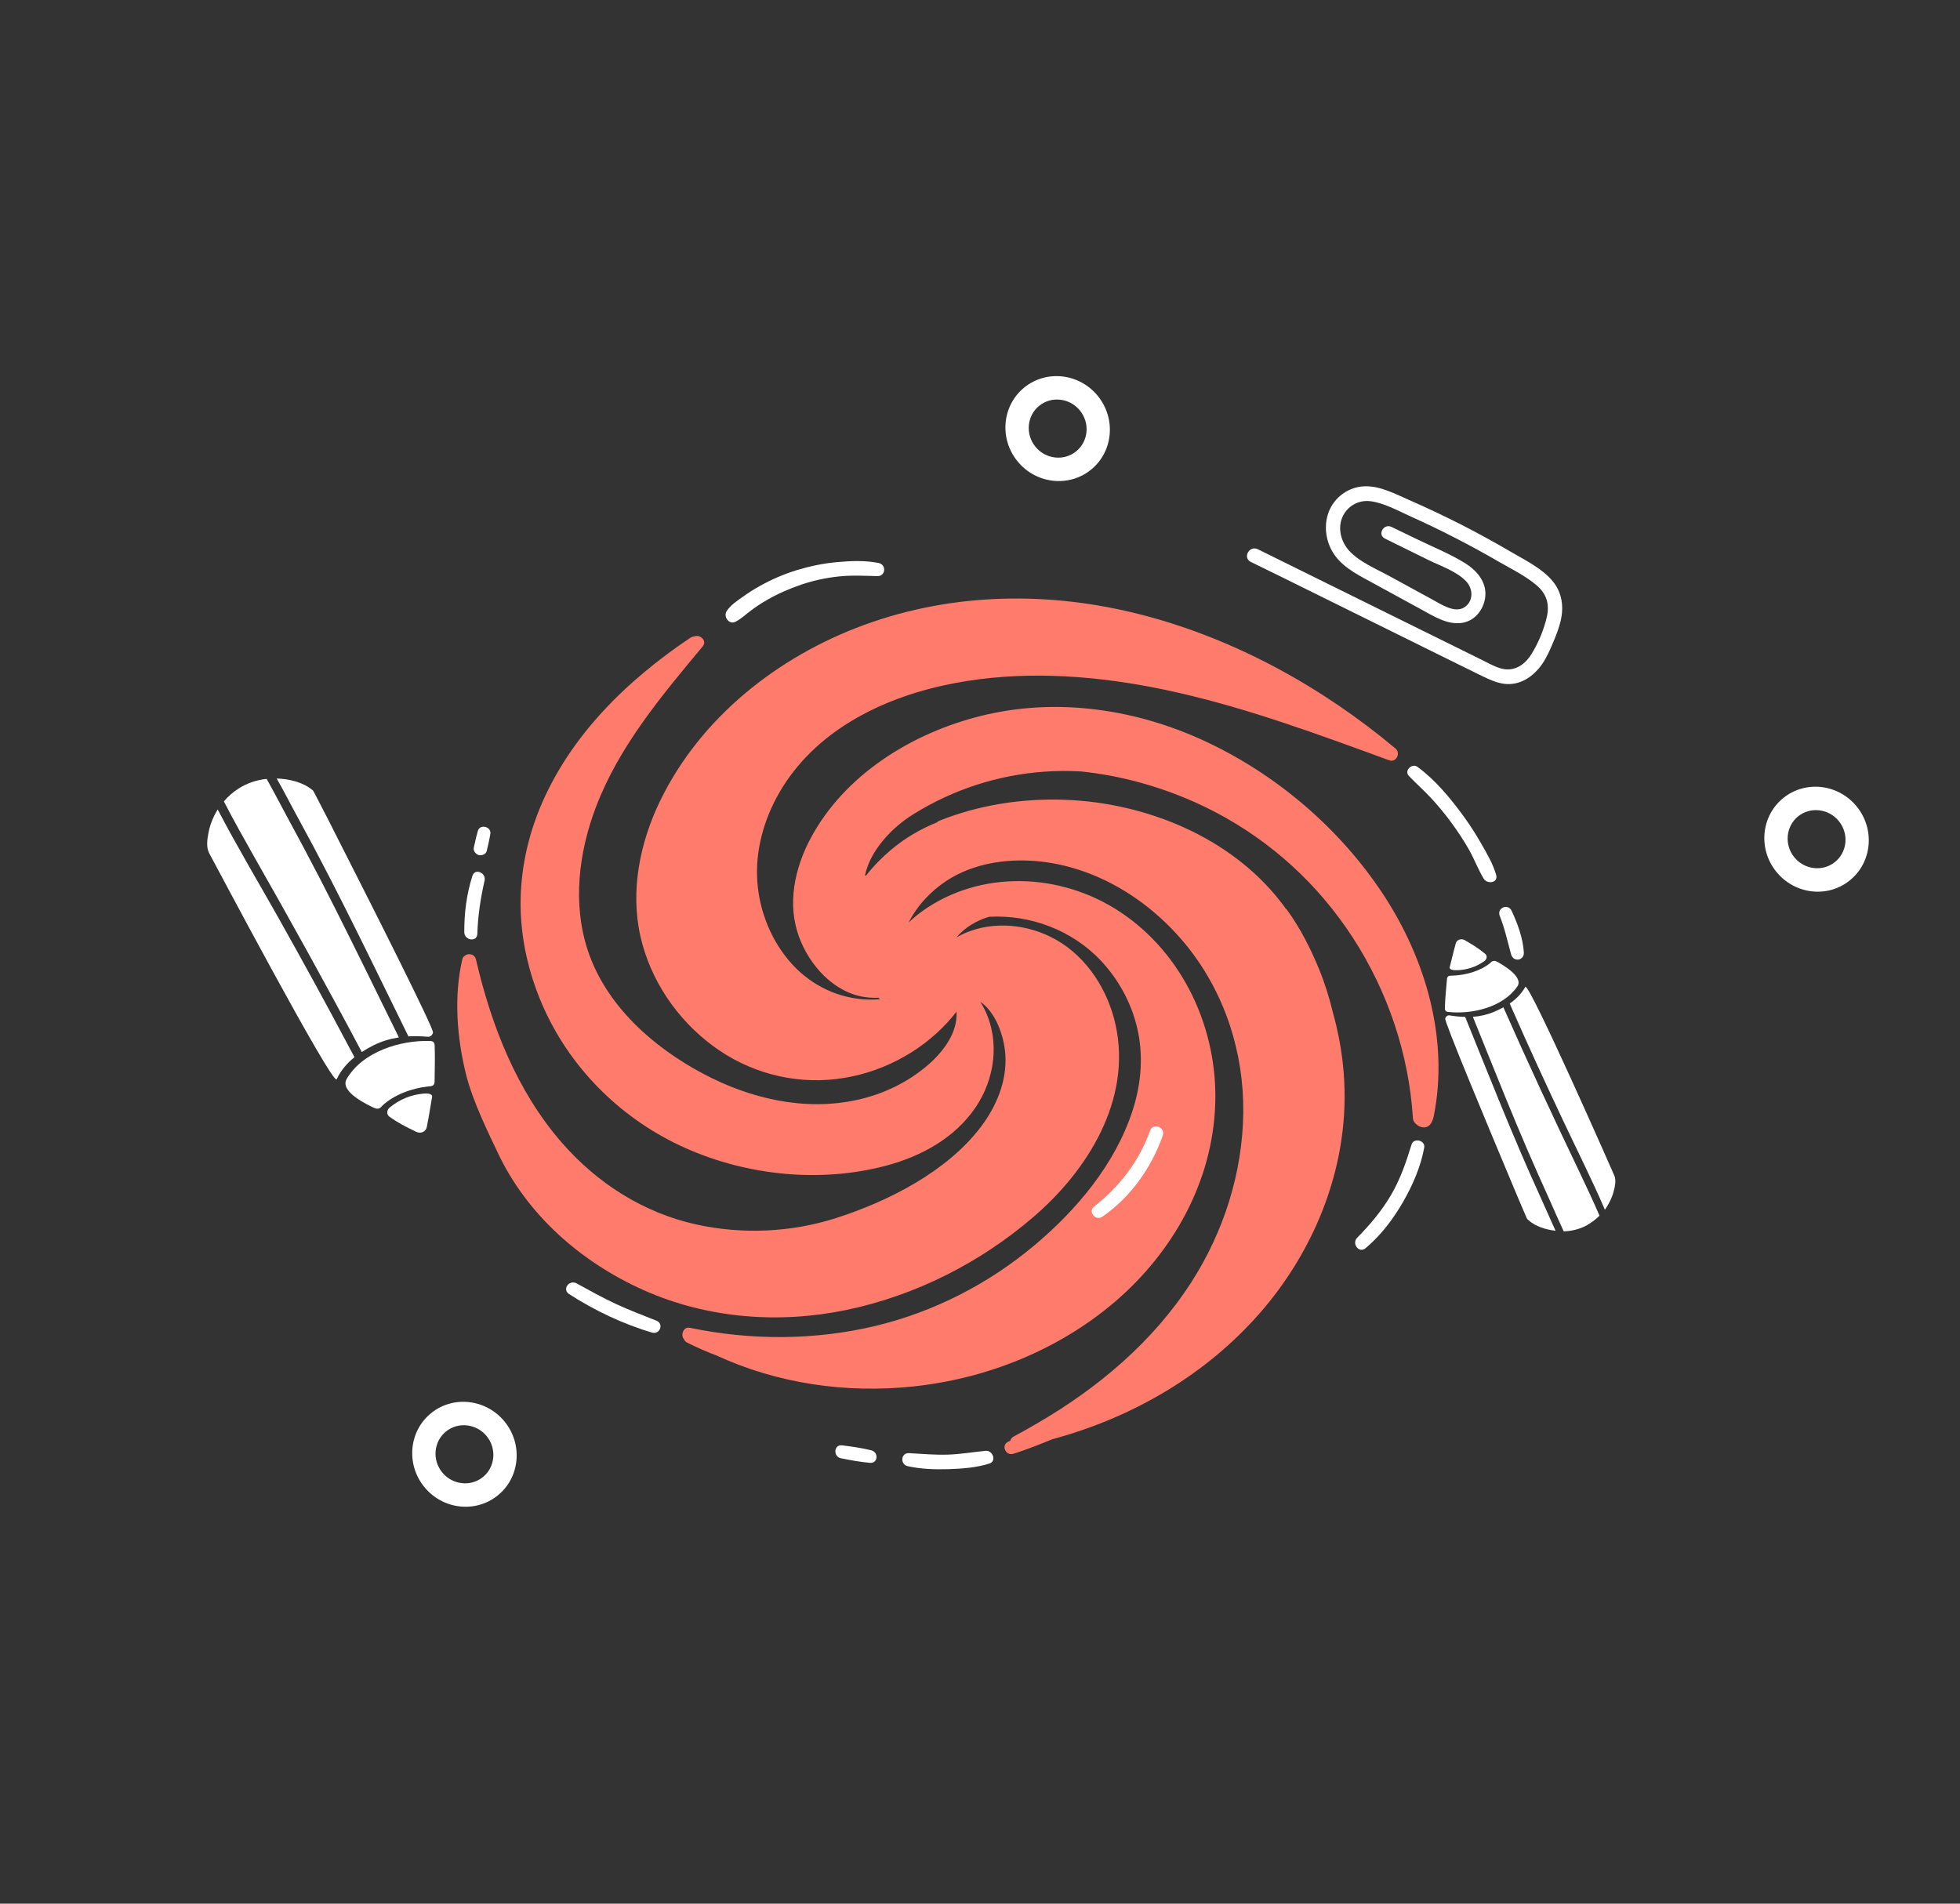 <?xml version="1.0" encoding="UTF-8"?>
<svg width="140px" height="136px" viewBox="0 0 140 136" version="1.1" xmlns="http://www.w3.org/2000/svg" xmlns:xlink="http://www.w3.org/1999/xlink">
    <rect x="0" y="0" width="140" height="136" fill="#333333" stroke="none"/>
    <title>39B2DFCF-8135-48EA-B7A7-16A114614175</title>
    <g id="CLient-Landing" stroke="none" stroke-width="1" fill="none" fill-rule="evenodd">
        <g id="Momotaro-home-Copy-73" transform="translate(-119, -480)" fill-rule="nonzero">
            <g id="Heart-rate" transform="translate(87, 471)">
                <g id="08_nothing_not_found-copy" transform="translate(102.145, 76.944) rotate(51) translate(-102.145, -76.944) translate(59.674, 21.891)">
                    <g id="Group" transform="translate(11.801, 0)">
                        <g transform="translate(0, 22.223)" id="Path">
                            <path d="M4.465,21.133 C3.712,21.757 3.09,22.598 2.55,23.406 C2.009,24.215 1.567,25.079 1.199,25.976 C0.839,26.872 0.577,27.801 0.413,28.754 C0.331,29.226 0.274,29.698 0.249,30.171 C0.217,30.667 0.159,31.227 0.315,31.716 C0.454,32.164 1.191,32.22 1.305,31.716 C1.404,31.251 1.354,30.771 1.379,30.299 C1.395,29.874 1.436,29.458 1.502,29.042 C1.641,28.129 1.887,27.241 2.206,26.376 C2.517,25.535 2.926,24.727 3.417,23.966 C3.925,23.174 4.539,22.501 5.144,21.789 C5.537,21.333 4.94,20.74 4.465,21.133 Z" fill="#FFFFFF"></path>
                            <path d="M49.56,0.871 C48.84,0.559 48.005,0.431 47.235,0.303 C46.441,0.174 45.639,0.078 44.837,0.038 C43.265,-0.042 41.555,-0.026 40.024,0.375 C39.541,0.503 39.615,1.311 40.147,1.263 C40.9,1.199 41.653,1.071 42.406,1.023 C43.167,0.975 43.928,0.967 44.681,1.007 C45.443,1.047 46.212,1.119 46.965,1.247 C47.71,1.375 48.447,1.623 49.192,1.728 C49.675,1.8 50.109,1.111 49.56,0.871 Z" fill="#FFFFFF"></path>
                            <path d="M55.102,2.816 C54.292,2.232 53.203,1.856 52.237,1.623 C51.648,1.479 51.41,2.328 51.991,2.512 C52.925,2.8 53.751,3.225 54.635,3.609 C55.184,3.849 55.585,3.168 55.102,2.816 Z" fill="#FFFFFF"></path>
                            <path d="M58.581,55.099 C58.073,55.86 57.639,56.652 57.083,57.381 C56.526,58.109 55.888,58.774 55.274,59.446 C54.856,59.894 55.478,60.479 55.945,60.103 C56.715,59.486 57.361,58.734 57.951,57.957 C58.532,57.189 59.105,56.356 59.457,55.46 C59.653,54.939 58.859,54.675 58.581,55.099 Z" fill="#FFFFFF"></path>
                            <path d="M53.399,61.432 C52.843,61.856 52.327,62.336 51.828,62.816 C51.386,63.233 52.04,63.841 52.491,63.465 C53.023,63.025 53.563,62.56 54.046,62.064 C54.455,61.632 53.849,61.087 53.399,61.432 Z" fill="#FFFFFF"></path>
                            <path d="M63.247,33.621 C62.33,28.401 59.751,23.358 55.699,19.796 C53.989,18.291 52.016,17.05 49.896,16.137 C48.897,15.657 47.866,15.249 46.802,14.928 C45.279,14.472 43.691,14.136 42.103,14.048 C42.054,14.048 42.005,14.048 41.964,14.064 C41.776,14.048 41.587,14.04 41.399,14.04 C35.481,13.904 29.783,17.098 26.018,21.405 C23.996,23.718 22.416,26.432 21.516,29.346 C21.491,29.418 21.491,29.49 21.5,29.546 C21.123,30.763 20.935,32.044 20.959,33.333 C20.976,34.181 21.074,35.046 21.27,35.894 C21.238,35.91 21.246,35.91 21.213,35.926 C20.951,35.614 20.738,35.254 20.566,34.886 C20.337,34.389 20.182,33.861 20.075,33.325 C19.887,32.372 19.871,31.403 19.993,30.443 C20.403,27.185 21.59,24.062 23.505,21.317 C24.004,20.604 24.545,19.924 25.134,19.275 C27.123,17.274 29.456,15.601 31.994,14.312 C35.956,12.303 40.392,11.334 44.853,11.518 C49.462,11.702 53.989,13.079 57.893,15.481 C58.384,15.785 58.867,16.105 59.342,16.441 C59.751,16.73 61.045,16.265 60.136,15.169 C56.567,10.878 51.075,8.556 45.541,8.012 C39.917,7.459 34.065,8.556 29.014,11.03 C24.234,13.375 20.165,17.09 17.808,21.821 C15.532,26.384 14.673,32.044 16.547,36.887 C17.407,39.113 18.946,41.242 21.246,42.195 C23.259,43.027 25.912,43.019 27.68,41.642 C28.04,41.362 28.343,41.034 28.613,40.674 C28.613,40.674 28.621,40.674 28.621,40.674 C28.67,40.674 28.711,40.666 28.76,40.658 C28.539,40.978 28.302,41.282 28.032,41.57 C26.583,43.115 24.586,43.956 22.449,43.98 C20.28,44.004 18.102,43.251 16.392,41.946 C14.615,40.594 13.338,38.64 12.618,36.567 C10.965,31.812 12.233,26.64 14.558,22.317 C16.785,18.171 20.01,14.616 23.62,11.566 C27.622,8.188 32.116,5.41 36.61,2.712 C37.175,2.376 37.732,2.04 38.297,1.703 C38.321,1.687 38.346,1.671 38.362,1.655 C38.829,1.439 38.559,0.663 37.994,0.775 C31.265,2.096 24.708,4.762 19.216,8.82 C13.731,12.871 9.458,18.307 7.265,24.711 C5.144,30.915 5.046,37.952 7.87,43.964 C9.262,46.926 11.488,49.648 14.509,51.137 C17.374,52.546 20.746,52.834 23.841,52.033 C26.91,51.241 29.538,49.335 31.208,46.702 C32.853,44.1 33.524,40.946 33.074,37.92 C33.025,37.6 32.96,37.279 32.886,36.967 C34.097,37.832 34.515,39.473 34.564,40.93 C34.629,42.827 34.179,44.748 33.32,46.453 C31.609,49.872 28.474,52.321 24.962,53.818 C21.229,55.411 16.793,56.156 12.905,54.683 C9.606,53.434 7.035,50.744 5.316,47.782 C2.975,43.756 2.091,39.129 1.199,34.638 C1.093,34.117 0.389,34.237 0.266,34.662 C0.217,34.726 0.184,34.814 0.168,34.91 C-0.332,40.393 0.2,46.141 2.918,51.057 C4.129,53.242 5.767,55.179 7.78,56.692 C9.696,58.125 11.922,59.15 14.247,59.75 C18.97,60.959 23.972,60.343 28.294,58.141 C32.608,55.94 36.275,52.233 38.248,47.862 C39.328,45.469 39.836,42.771 39.058,40.209 C38.346,37.88 36.512,35.894 34.048,35.318 C33.835,35.27 33.623,35.23 33.41,35.206 C34.703,34.822 36.381,35.43 37.454,36.183 C39.033,37.287 39.958,39.057 40.392,40.85 C41.325,44.692 40.368,49.255 38.927,52.954 C37.707,56.084 35.628,58.902 32.968,61.015 C29.98,63.385 26.28,64.626 22.457,64.77 C17.538,64.954 12.757,63.425 8.394,61.303 C8.009,61.119 7.666,61.448 7.682,61.76 C7.666,61.856 7.69,61.952 7.764,62.048 C9.417,64.177 11.857,65.866 14.304,67.011 C16.212,67.908 18.954,68.492 20.075,68.772 C24.864,69.957 29.947,69.069 34.302,66.851 C38.747,64.586 42.25,60.855 44.493,56.508 C46.81,52.017 47.898,46.918 47.743,41.898 C47.596,36.855 45.68,31.211 40.793,28.746 C38.542,27.609 35.767,27.273 33.377,28.209 C31.273,29.034 29.53,30.787 28.916,32.94 C28.85,33.173 28.801,33.405 28.76,33.637 C28.588,32.7 28.728,31.756 29.088,30.891 C30.807,28.521 33.541,26.888 36.553,26.664 C38.534,26.52 40.531,26.928 42.275,27.857 C43.945,28.754 45.304,30.107 46.319,31.684 C48.496,35.054 49.298,39.233 49.364,43.171 C49.437,47.446 48.537,51.745 46.679,55.628 C44.763,59.622 41.907,63.169 38.444,65.995 C38.092,66.283 38.436,66.851 38.821,66.827 C38.927,66.859 39.05,66.851 39.173,66.795 C39.86,66.483 40.523,66.139 41.17,65.762 C45.525,63.617 49.143,60.247 51.754,56.22 C54.635,51.777 56.256,46.502 56.117,41.226 C55.97,35.79 53.858,30.411 49.642,26.76 C45.623,23.27 39.901,21.773 34.703,23.406 C29.824,24.943 26.1,29.242 25.772,34.309 C25.748,34.75 25.748,35.19 25.789,35.63 C25.232,34.381 25.036,32.98 25.175,31.62 C25.404,29.426 26.567,27.393 28.089,25.8 C31.052,22.71 35.391,21.205 39.672,21.229 C43.986,21.261 48.111,22.878 51.394,25.6 C54.709,28.353 57.132,32.06 58.466,36.103 C60.054,40.914 60.144,46.053 59.367,51.025 C59.268,51.649 59.17,52.273 59.047,52.89 C59.015,53.05 59.056,53.178 59.129,53.282 C59.113,53.33 59.105,53.386 59.088,53.434 C58.949,54.019 59.784,54.227 59.997,53.682 C60.357,52.762 60.652,51.809 60.938,50.864 C63.337,45.453 64.27,39.433 63.247,33.621 Z" fill="#FF7C6D"></path>
                            <path d="M7.027,60.071 C6.045,59.222 5.194,58.293 4.4,57.277 C4.048,56.828 3.254,57.229 3.589,57.741 C4.326,58.87 5.292,59.878 6.356,60.727 C6.823,61.087 7.494,60.471 7.027,60.071 Z" fill="#FFFFFF"></path>
                            <path d="M2.852,55.828 C2.599,55.5 2.337,55.163 2.058,54.851 C1.715,54.467 1.035,54.971 1.33,55.403 C1.567,55.748 1.829,56.076 2.091,56.404 C2.239,56.588 2.558,56.572 2.73,56.444 C2.893,56.308 3,56.02 2.852,55.828 Z" fill="#FFFFFF"></path>
                            <path d="M63.541,20.78 C63.042,19.483 62.379,18.187 61.462,17.122 C61.118,16.722 60.423,17.242 60.717,17.682 C61.454,18.779 62.142,19.868 62.6,21.1 C63.067,22.333 63.304,23.598 63.451,24.895 C63.517,25.479 64.425,25.511 64.409,24.895 C64.385,23.502 64.041,22.085 63.541,20.78 Z" fill="#FFFFFF"></path>
                            <path d="M36.553,67.524 C35.636,68.036 34.744,68.564 33.803,69.021 C32.853,69.485 31.879,69.877 30.897,70.277 C30.348,70.502 30.553,71.366 31.151,71.174 C33.189,70.51 35.26,69.517 37.02,68.3 C37.494,67.972 37.077,67.227 36.553,67.524 Z" fill="#FFFFFF"></path>
                        </g>
                        <path d="M69.353,35.094 C64.876,33.941 60.464,32.54 56.043,31.195 C55.806,31.475 55.544,31.739 55.266,31.988 C55.143,32.092 55.159,32.252 55.233,32.372 C55.307,32.548 62.993,34.797 66.75,35.894 C67.823,36.206 68.903,36.527 69.975,36.823 C70.041,36.839 70.098,36.839 70.147,36.823 C70.835,36.727 71.506,36.262 71.981,35.79 C71.113,35.574 70.237,35.318 69.353,35.094 Z" id="Path" fill="#FFFFFF"></path>
                        <path d="M73.119,32.676 C71.964,32.348 70.802,32.068 69.64,31.787 C65.49,30.795 61.348,29.762 57.23,28.641 C57.181,28.897 57.124,29.154 57.05,29.394 C56.903,29.898 56.674,30.346 56.387,30.763 C57.14,30.995 57.901,31.227 58.655,31.459 C61.159,32.228 63.672,32.996 66.194,33.709 C67.446,34.061 68.707,34.397 69.959,34.725 C70.769,34.941 71.572,35.166 72.382,35.366 C72.726,34.909 72.971,34.389 73.078,33.837 C73.143,33.444 73.16,33.052 73.119,32.676 Z" id="Path" fill="#FFFFFF"></path>
                        <path d="M57.083,26.512 C57.288,27.024 57.345,27.569 57.304,28.121 C57.492,28.169 57.672,28.225 57.861,28.273 C60.619,29.026 63.386,29.73 66.169,30.41 C68.453,30.971 70.761,31.467 73.029,32.108 C72.996,31.98 72.955,31.859 72.906,31.731 C72.775,31.395 72.619,31.083 72.407,30.795 C72.186,30.499 71.924,30.162 71.563,30.05 C71.49,30.026 56.895,26.048 57.083,26.512 Z" id="Path" fill="#FFFFFF"></path>
                        <path d="M54.177,27.376 C54.185,28.313 53.735,29.314 53.178,30.05 C53.006,30.242 52.974,30.362 53.137,30.515 C53.579,30.931 54.054,31.419 54.521,31.819 C54.701,31.988 54.824,32.092 55.004,31.915 C56.215,30.715 57.214,28.673 56.698,26.928 C56.453,26.112 54.734,26.816 54.447,26.928 C54.095,27.064 54.177,27.312 54.177,27.376 Z" id="Path" fill="#FFFFFF"></path>
                        <path d="M51.533,28.401 C51.991,29.042 52.245,29.354 52.589,29.818 C52.638,29.882 52.777,29.938 53.047,29.594 C53.506,29.026 53.768,28.329 53.809,27.609 C53.817,27.416 53.669,27.2 53.448,27.248 C52.81,27.376 52.368,27.537 51.762,27.769 C51.484,27.881 51.386,28.193 51.533,28.401 Z" id="Path" fill="#FFFFFF"></path>
                        <path d="M5.062,31.065 C2.975,31.065 1.281,29.407 1.281,27.366 C1.281,25.325 2.975,23.668 5.062,23.668 C7.15,23.668 8.844,25.325 8.844,27.366 C8.844,29.407 7.15,31.065 5.062,31.065 Z M5.062,25.317 C3.908,25.317 2.967,26.237 2.967,27.366 C2.967,28.495 3.908,29.415 5.062,29.415 C6.217,29.415 7.158,28.495 7.158,27.366 C7.158,26.237 6.225,25.317 5.062,25.317 Z" id="Shape" fill="#FFFFFF"></path>
                        <path d="M61.972,7.397 C59.885,7.397 58.191,5.74 58.191,3.698 C58.191,1.657 59.885,0 61.972,0 C64.06,0 65.754,1.657 65.754,3.698 C65.762,5.74 64.06,7.397 61.972,7.397 Z M61.972,1.649 C60.818,1.649 59.877,2.57 59.877,3.698 C59.877,4.827 60.818,5.748 61.972,5.748 C63.127,5.748 64.068,4.827 64.068,3.698 C64.068,2.57 63.135,1.649 61.972,1.649 Z" id="Shape" fill="#FFFFFF"></path>
                        <path d="M49.036,53.314 C48.709,52.785 47.866,53.266 48.193,53.794 C49.405,55.779 49.929,58.013 49.896,60.318 C49.888,60.911 50.788,60.895 50.829,60.318 C51.017,57.885 50.321,55.395 49.036,53.314 Z" id="Path" fill="#FFFFFF"></path>
                    </g>
                    <g id="Group" transform="translate(-0, 6.747)" fill="#FFFFFF">
                        <path d="M37.802,13.649 C41.142,12.112 44.49,10.575 47.83,9.038 C48.444,8.758 49.049,8.478 49.663,8.19 C50.179,7.949 50.687,7.701 51.104,7.309 C51.923,6.524 52.013,5.38 51.726,4.347 C51.554,3.747 51.26,3.194 50.965,2.65 C50.719,2.194 50.466,1.745 50.146,1.337 C49.516,0.528 48.657,-0.008 47.592,5.68434189e-14 C46.406,0.008 45.186,0.584 44.097,0.993 C42.845,1.465 41.609,1.969 40.381,2.514 C39.137,3.066 37.909,3.659 36.697,4.283 C35.715,4.795 34.52,5.284 33.849,6.196 C33.227,7.029 33.12,8.182 33.57,9.118 C34.021,10.055 34.946,10.703 35.977,10.887 C37.164,11.096 38.293,10.607 39.358,10.167 C40.635,9.639 41.912,9.11 43.189,8.59 C44.154,8.19 45.309,7.829 45.849,6.869 C46.307,6.044 46.037,5.027 45.374,4.395 C44.613,3.683 43.532,3.739 42.607,4.067 C41.412,4.491 40.274,5.124 39.128,5.66 C38.531,5.94 37.933,6.228 37.328,6.508 C36.771,6.773 37.107,7.653 37.68,7.397 C38.744,6.909 39.8,6.42 40.856,5.932 C41.731,5.524 42.706,4.899 43.688,4.811 C44.425,4.747 45.137,5.276 45.071,6.052 C45.006,6.885 43.852,7.237 43.205,7.501 L39.898,8.862 C38.916,9.27 37.86,9.847 36.779,9.927 C35.92,9.991 35.019,9.591 34.602,8.838 C34.184,8.086 34.315,7.149 34.937,6.54 C35.666,5.828 36.763,5.404 37.663,4.947 C38.711,4.419 39.775,3.915 40.856,3.442 C41.912,2.978 42.976,2.538 44.048,2.13 C45.022,1.753 46.037,1.281 47.077,1.081 C48.018,0.897 48.747,1.209 49.32,1.945 C49.901,2.69 50.4,3.619 50.695,4.499 C50.99,5.388 50.875,6.284 50.048,6.837 C49.622,7.117 49.123,7.309 48.657,7.525 C48.116,7.773 47.576,8.021 47.036,8.27 C42.214,10.495 37.393,12.713 32.563,14.93 C31.95,15.21 32.326,16.171 32.948,15.891 C34.544,15.146 36.173,14.394 37.802,13.649" id="Path"></path>
                        <path d="M4.527,80.326 C10.2,81.359 15.799,82.704 21.423,83.984 C21.693,83.616 21.988,83.264 22.315,82.928 C22.454,82.784 22.421,82.583 22.315,82.447 C22.209,82.231 12.451,80.118 7.679,79.101 C6.312,78.805 4.953,78.509 3.578,78.237 C3.496,78.221 3.422,78.229 3.365,78.253 C2.522,78.437 1.728,79.069 1.188,79.702 C2.301,79.886 3.414,80.126 4.527,80.326 Z" id="Path"></path>
                        <path d="M0.083,83.664 C1.54,83.968 3.013,84.217 4.486,84.465 C9.733,85.329 14.972,86.25 20.195,87.275 C20.228,86.954 20.285,86.634 20.35,86.322 C20.49,85.69 20.735,85.105 21.054,84.561 C20.097,84.345 19.131,84.12 18.173,83.904 C14.989,83.176 11.796,82.447 8.596,81.783 C7.008,81.455 5.411,81.15 3.823,80.854 C2.8,80.662 1.785,80.454 0.754,80.278 C0.369,80.87 0.115,81.543 0.033,82.239 C-0.024,82.712 -0.008,83.2 0.083,83.664 Z" id="Path"></path>
                        <path d="M20.58,89.892 C20.277,89.276 20.154,88.603 20.154,87.915 C19.917,87.867 19.687,87.819 19.45,87.779 C15.955,87.09 12.451,86.458 8.931,85.858 C6.042,85.369 3.128,84.953 0.254,84.369 C0.304,84.521 0.369,84.673 0.435,84.825 C0.623,85.225 0.852,85.609 1.147,85.946 C1.441,86.29 1.802,86.69 2.268,86.802 C2.358,86.81 20.85,90.453 20.58,89.892 Z" id="Path"></path>
                        <path d="M24.099,88.555 C24.009,87.395 24.468,86.114 25.09,85.137 C25.286,84.881 25.319,84.729 25.098,84.553 C24.509,84.072 23.87,83.512 23.264,83.056 C23.027,82.856 22.863,82.744 22.659,82.984 C21.267,84.585 20.211,87.211 21.013,89.324 C21.39,90.325 23.461,89.284 23.813,89.124 C24.23,88.94 24.108,88.643 24.099,88.555 Z" id="Path"></path>
                        <path d="M27.292,87.05 C26.67,86.298 26.318,85.938 25.843,85.385 C25.778,85.313 25.597,85.257 25.295,85.698 C24.779,86.45 24.517,87.331 24.533,88.235 C24.533,88.467 24.746,88.724 25.016,88.652 C25.794,88.435 26.326,88.195 27.054,87.851 C27.406,87.699 27.497,87.299 27.292,87.05 Z" id="Path"></path>
                        <path d="M47.144,103.361 C45.057,103.361 43.362,101.704 43.362,99.662 C43.362,97.621 45.057,95.964 47.144,95.964 C49.232,95.964 50.926,97.621 50.926,99.662 C50.926,101.704 49.232,103.361 47.144,103.361 Z M47.144,97.613 C45.99,97.613 45.049,98.534 45.049,99.662 C45.049,100.791 45.99,101.712 47.144,101.712 C48.298,101.712 49.24,100.791 49.24,99.662 C49.24,98.534 48.298,97.613 47.144,97.613 Z" id="Shape"></path>
                    </g>
                </g>
            </g>
        </g>
    </g>
</svg>
